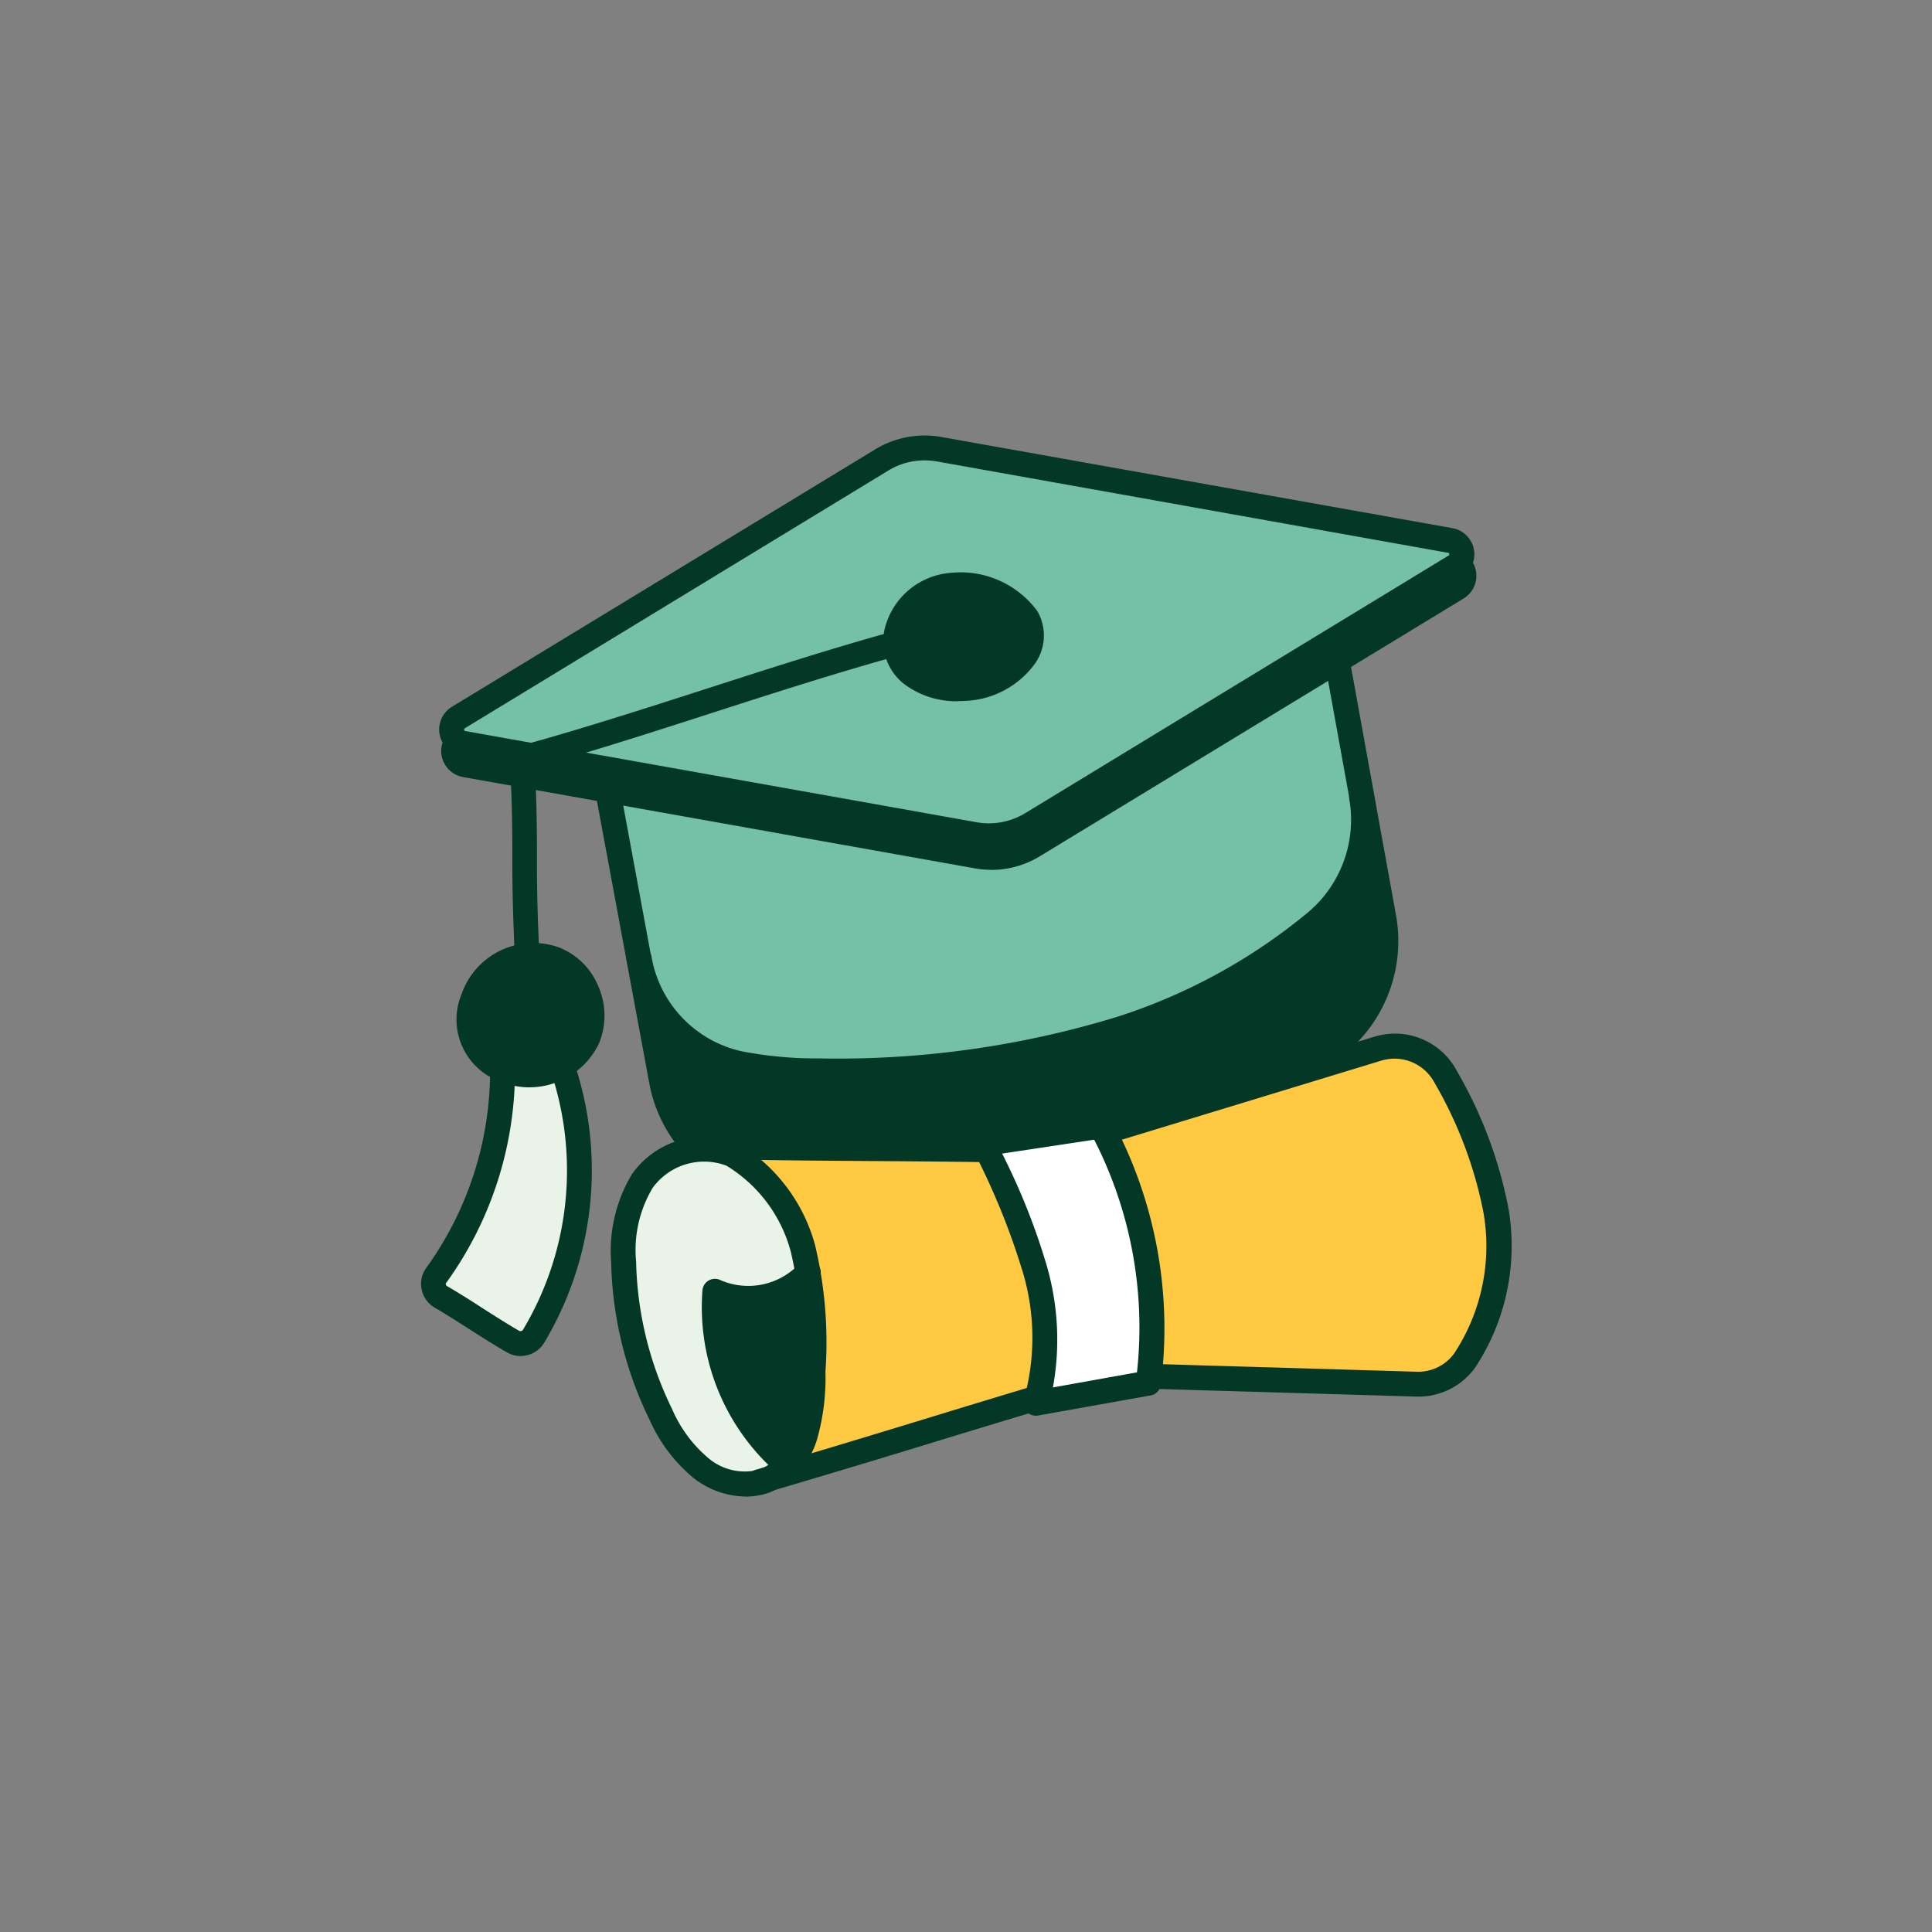 <svg id="Educational_Service" data-name="Educational Service" xmlns="http://www.w3.org/2000/svg" width="64" height="64" viewBox="0 0 64 64">
  <rect x="0" y="0" width="64" height="64" fill="#808080" stroke="none"/>
  <rect id="Rectangle_156000" data-name="Rectangle 156000" width="64" height="64" fill="none"/>
  <g id="Group_184932" data-name="Group 184932" transform="translate(21064.109 16721.223)">
    <path id="Path_85028" data-name="Path 85028" d="M1925.148,72.151a19.19,19.19,0,0,1-6.478,3.549,32.316,32.316,0,0,1-10,1.4,12.918,12.918,0,0,1-2.636-.247,4.333,4.333,0,0,1-3.308-3.463l-.741-4L1901.5,66.8l-.677-3.664,22.421-3.859,1.775-.3.907,5.014.729,4.015a4.434,4.434,0,0,1-1.51,4.147" transform="translate(-22944.92 -16758.83)" fill="#74c1a7"/>
    <path id="Path_85029" data-name="Path 85029" d="M1931.332,99.005a19.2,19.2,0,0,1-6.479,3.549,32.315,32.315,0,0,1-10,1.4,12.92,12.92,0,0,1-2.636-.247,4.332,4.332,0,0,1-3.308-3.463l-.741-4,.011-.011a4.325,4.325,0,0,0,3.308,3.463,12.973,12.973,0,0,0,2.642.247,32.321,32.321,0,0,0,10-1.4,19.191,19.191,0,0,0,6.478-3.549,4.415,4.415,0,0,0,1.5-4.147l.729,4.015a4.418,4.418,0,0,1-1.5,4.147" transform="translate(-22951.102 -16785.686)" fill="#033726"/>
    <path id="Path_85030" data-name="Path 85030" d="M1906.418,75.283a13.145,13.145,0,0,1-2.694-.253,4.722,4.722,0,0,1-3.629-3.79l-1.9-10.246a.415.415,0,0,1,.816-.149l1.895,10.246a3.9,3.9,0,0,0,2.987,3.136,12.472,12.472,0,0,0,2.55.236,31.651,31.651,0,0,0,9.878-1.373,18.981,18.981,0,0,0,6.34-3.469,4.014,4.014,0,0,0,1.362-3.756l-1.637-9.034a.415.415,0,0,1,.816-.149l1.637,9.034a4.835,4.835,0,0,1-1.637,4.532,19.788,19.788,0,0,1-6.622,3.63,32.423,32.423,0,0,1-10.137,1.413.062.062,0,0,0-.029-.006" transform="translate(-22942.701 -16756.609)" fill="#033726"/>
    <path id="Path_85031" data-name="Path 85031" d="M1888.352,34.446l14.025-8.534a.465.465,0,0,0-.161-.856L1885.28,22.03a2.739,2.739,0,0,0-1.9.356l-14.025,8.534a.465.465,0,0,0,.161.856l16.937,3.021a2.707,2.707,0,0,0,1.9-.35" transform="translate(-22918.217 -16727.66)" fill="#033726"/>
    <path id="Path_85032" data-name="Path 85032" d="M1884.732,33.056a2.987,2.987,0,0,1-.551-.052l-16.937-3.021a.877.877,0,0,1-.3-1.614l14.025-8.534a3.128,3.128,0,0,1,2.182-.408l16.937,3.021a.881.881,0,0,1,.3,1.62L1886.363,32.6a3.1,3.1,0,0,1-1.631.459M1882.6,20.2a2.285,2.285,0,0,0-1.2.339l-14.031,8.534a.042.042,0,0,0-.023.052c.005.034.029.04.04.04l16.937,3.021a2.318,2.318,0,0,0,1.608-.3l14.025-8.534a.043.043,0,0,0,.023-.052c-.006-.034-.029-.04-.04-.04L1883,20.237a2.371,2.371,0,0,0-.4-.034" transform="translate(-22916.014 -16725.465)" fill="#033726"/>
    <path id="Path_85033" data-name="Path 85033" d="M1911.9,98.154a13.161,13.161,0,0,1-2.7-.253,4.722,4.722,0,0,1-3.63-3.79.415.415,0,1,1,.816-.149,3.894,3.894,0,0,0,2.986,3.136,12.985,12.985,0,0,0,2.55.236,31.654,31.654,0,0,0,9.878-1.373,18.989,18.989,0,0,0,6.34-3.469,4.012,4.012,0,0,0,1.361-3.756.415.415,0,0,1,.816-.149,4.834,4.834,0,0,1-1.637,4.532,19.788,19.788,0,0,1-6.621,3.63,32.427,32.427,0,0,1-10.137,1.413c0-.006-.011-.006-.023-.006" transform="translate(-22948.914 -16783.496)" fill="#033726"/>
    <path id="Path_85034" data-name="Path 85034" d="M1867.051,141.11a11.58,11.58,0,0,1-2.136,7.948.5.5,0,0,0,.167.729c.781.448,1.614,1.04,2.395,1.482a.5.5,0,0,0,.683-.2,10.757,10.757,0,0,0,.592-9.827" transform="translate(-22914.578 -16828.045)" fill="#e9f3e8"/>
    <path id="Path_85035" data-name="Path 85035" d="M1865.562,149.539a.876.876,0,0,1-.442-.115c-.414-.236-.844-.511-1.258-.775-.379-.241-.77-.494-1.137-.706a.917.917,0,0,1-.442-.609.889.889,0,0,1,.155-.718,11.174,11.174,0,0,0,2.056-7.661.413.413,0,1,1,.821-.086,12.03,12.03,0,0,1-2.211,8.236c-.023.011-.023.034-.023.057a.09.09,0,0,0,.046.063c.385.224.787.477,1.172.729.407.258.827.528,1.217.752a.1.1,0,0,0,.126-.04,10.288,10.288,0,0,0,.574-9.442.414.414,0,0,1,.747-.356,11.135,11.135,0,0,1-.609,10.211.913.913,0,0,1-.792.459" transform="translate(-22912.424 -16825.842)" fill="#033726"/>
    <path id="Path_85036" data-name="Path 85036" d="M1873.692,128.12a2.142,2.142,0,0,0,2.648-1.1,2.03,2.03,0,0,0-1.1-2.607c-2.32-.856-4.169,2.693-1.545,3.7" transform="translate(-22920.973 -16813.865)" fill="#033726"/>
    <path id="Path_85037" data-name="Path 85037" d="M1901.917,21.416l-14.025,8.534a2.74,2.74,0,0,1-1.9.356l-16.943-3.021a.466.466,0,0,1-.161-.856l7.363-4.48,6.662-4.055a2.739,2.739,0,0,1,1.9-.356l5.123.913,11.82,2.108a.466.466,0,0,1,.161.856" transform="translate(-22917.822 -16723.879)" fill="#74c1a7"/>
    <path id="Path_85038" data-name="Path 85038" d="M1884.263,28.542a2.987,2.987,0,0,1-.552-.052l-16.937-3.021a.881.881,0,0,1-.3-1.62l14.025-8.529a3.157,3.157,0,0,1,2.182-.408l16.937,3.021a.881.881,0,0,1,.3,1.62l-14.025,8.529a3.1,3.1,0,0,1-1.631.459m-2.137-12.853a2.286,2.286,0,0,0-1.2.339L1866.9,24.562a.042.042,0,0,0-.023.052c.006.034.029.04.041.04l16.936,3.021a2.317,2.317,0,0,0,1.608-.3l14.025-8.534a.042.042,0,0,0,.023-.052c-.005-.034-.028-.04-.04-.04l-16.937-3.027a2.443,2.443,0,0,0-.408-.034" transform="translate(-22915.611 -16721.66)" fill="#033726"/>
    <path id="Path_85039" data-name="Path 85039" d="M1881.538,67.118a.416.416,0,0,1-.413-.4c-.075-1.677-.081-2.493-.081-3.279s0-1.585-.08-3.239a.408.408,0,0,1,.3-.419c2.068-.569,4.17-1.246,6.2-1.9s4.147-1.338,6.231-1.912a.411.411,0,1,1,.218.792c-2.067.569-4.169,1.246-6.2,1.9-1.935.626-3.934,1.269-5.916,1.826.063,1.459.063,2.211.063,2.946,0,.775,0,1.585.08,3.239a.412.412,0,0,1-.4.431c0,.011-.006.011-.012.011" transform="translate(-22928.182 -16756.285)" fill="#033726"/>
    <path id="Path_85040" data-name="Path 85040" d="M1872.162,126.419a2.363,2.363,0,0,1-.844-.155,2.183,2.183,0,0,1-1.39-2.929,2.521,2.521,0,0,1,3.228-1.551,2.338,2.338,0,0,1,1.3,1.281,2.424,2.424,0,0,1,.034,1.878,2.556,2.556,0,0,1-2.332,1.476m.126-3.963a1.75,1.75,0,0,0-1.585,1.177,1.364,1.364,0,0,0,.913,1.861,1.73,1.73,0,0,0,2.119-.873,1.589,1.589,0,0,0-.029-1.223,1.517,1.517,0,0,0-.833-.833,1.721,1.721,0,0,0-.586-.109" transform="translate(-22918.748 -16811.623)" fill="#033726"/>
    <path id="Path_85041" data-name="Path 85041" d="M1962.76,49.288a2.506,2.506,0,0,0,1.717.494,2.61,2.61,0,0,0,2-.994c.976-1.43-.9-2.55-2.4-2.424-1.562.138-2.447,1.993-1.321,2.923" transform="translate(-22996.682 -16748.195)" fill="#033726"/>
    <path id="Path_85042" data-name="Path 85042" d="M1962.093,47.973a2.873,2.873,0,0,1-1.821-.592,1.8,1.8,0,0,1-.563-1.987,2.443,2.443,0,0,1,2.108-1.671,3.161,3.161,0,0,1,2.895,1.263,1.614,1.614,0,0,1-.121,1.8,3,3,0,0,1-2.321,1.177,1.755,1.755,0,0,1-.178.006m-1.292-1.229a2.116,2.116,0,0,0,1.43.4,2.182,2.182,0,0,0,1.677-.815.808.808,0,0,0,.092-.925,2.382,2.382,0,0,0-2.108-.856,1.6,1.6,0,0,0-1.39,1.091.979.979,0,0,0,.3,1.1" transform="translate(-22994.459 -16745.967)" fill="#033726"/>
    <path id="Path_85043" data-name="Path 85043" d="M1949.386,153.907a1.881,1.881,0,0,1-1.6.787c-3.331-.1-6.708-.2-10.028-.3-3.779,1.109-7.96,2.418-11.739,3.526l-.77-6.168-.62-4.922c3.6.086,7.191.052,10.792.138l11.1-3.383a1.859,1.859,0,0,1,.954-.04,1.925,1.925,0,0,1,1.292.982,13.958,13.958,0,0,1,1.66,4.428,6.962,6.962,0,0,1-1.039,4.956" transform="translate(-22964.977 -16830.055)" fill="#ffc941"/>
    <path id="Path_85044" data-name="Path 85044" d="M1905.526,165.975a4.529,4.529,0,0,0-.62,2.676,12.066,12.066,0,0,0,1.229,5.054,4.94,4.94,0,0,0,1.333,1.78,2.277,2.277,0,0,0,2.108.419,2.392,2.392,0,0,0,1.344-1.533,7.08,7.08,0,0,0,.253-2.085,13.633,13.633,0,0,0-.327-4.072,5.228,5.228,0,0,0-2.332-3.113,2.52,2.52,0,0,0-2.986.873" transform="translate(-22948.355 -16848.084)" fill="#e9f3e8"/>
    <path id="Path_85045" data-name="Path 85045" d="M1923.765,156.086a.413.413,0,0,1-.115-.81c1.89-.551,3.911-1.166,5.864-1.763s3.986-1.212,5.875-1.769a.48.48,0,0,1,.126-.017c1.786.057,3.59.109,5.393.161l4.635.138a1.471,1.471,0,0,0,1.258-.615,6.465,6.465,0,0,0,.965-4.652,13.8,13.8,0,0,0-1.62-4.3,1.5,1.5,0,0,0-1.757-.741l-11.1,3.383a.489.489,0,0,1-.132.017c-1.8-.04-3.624-.057-5.387-.069s-3.6-.023-5.4-.069a.413.413,0,0,1-.4-.425.405.405,0,0,1,.425-.4c1.8.04,3.624.057,5.387.069,1.746.012,3.555.023,5.335.069l11.039-3.366a2.316,2.316,0,0,1,2.734,1.149,14.466,14.466,0,0,1,1.706,4.56,7.319,7.319,0,0,1-1.108,5.255,2.315,2.315,0,0,1-1.953.959l-4.635-.138c-1.781-.052-3.561-.1-5.33-.161-1.872.551-3.871,1.154-5.806,1.746-1.958.6-3.98,1.212-5.869,1.763a.3.3,0,0,1-.121.023" transform="translate(-22962.732 -16827.809)" fill="#033726"/>
    <path id="Path_85046" data-name="Path 85046" d="M1984.586,160.239a14.1,14.1,0,0,1,1.562,8.517l-3.727.666a7.944,7.944,0,0,0-.029-4.439,23.931,23.931,0,0,0-1.694-4.158Z" transform="translate(-23012.225 -16844.164)" fill="#fff"/>
    <path id="Path_85047" data-name="Path 85047" d="M1906.73,174.237a2.865,2.865,0,0,1-1.729-.615,5.248,5.248,0,0,1-1.453-1.924,12.448,12.448,0,0,1-1.275-5.232,4.926,4.926,0,0,1,.695-2.917,2.934,2.934,0,0,1,3.526-1.005,5.669,5.669,0,0,1,2.533,3.36,13.875,13.875,0,0,1,.345,4.2,7.475,7.475,0,0,1-.27,2.211,2.765,2.765,0,0,1-1.591,1.792,2.427,2.427,0,0,1-.781.132m-3.084-10.223a4,4,0,0,0-.546,2.435,11.621,11.621,0,0,0,1.189,4.882,4.4,4.4,0,0,0,1.212,1.637,1.857,1.857,0,0,0,1.717.362,1.975,1.975,0,0,0,1.091-1.275,6.78,6.78,0,0,0,.229-1.964,13.394,13.394,0,0,0-.31-3.951,4.769,4.769,0,0,0-2.137-2.866,2.105,2.105,0,0,0-2.447.741" transform="translate(-22946.137 -16845.885)" fill="#033726"/>
    <path id="Path_85048" data-name="Path 85048" d="M1924.1,195.683a.4.4,0,0,1-.27-.1,7.288,7.288,0,0,1-2.487-6.065.415.415,0,0,1,.563-.35,2.315,2.315,0,0,0,2.625-.505.415.415,0,1,1,.609.563,3.084,3.084,0,0,1-2.992.879,6.492,6.492,0,0,0,2.234,4.853.416.416,0,0,1-.281.729" transform="translate(-22962.182 -16868)" fill="#033726"/>
    <path id="Path_85049" data-name="Path 85049" d="M1927.021,191.2c.379,2.7.218,4.882-.729,6.323a6.889,6.889,0,0,1-2.349-5.715,2.732,2.732,0,0,0,3.078-.609" transform="translate(-22964.377 -16870.246)" fill="#033726"/>
    <path id="Path_85050" data-name="Path 85050" d="M1980.262,167.631a.407.407,0,0,1-.31-.144.4.4,0,0,1-.081-.4,7.579,7.579,0,0,0-.034-4.2,23.628,23.628,0,0,0-1.666-4.083.407.407,0,0,1,.006-.373.428.428,0,0,1,.3-.218l3.888-.586a.413.413,0,0,1,.425.213,14.575,14.575,0,0,1,1.614,8.77.408.408,0,0,1-.339.35l-3.728.666a.4.4,0,0,1-.08.006m-1.108-8.684a21.911,21.911,0,0,1,1.482,3.727,8.8,8.8,0,0,1,.2,4.02l2.785-.5a13.658,13.658,0,0,0-1.418-7.707Z" transform="translate(-23010.061 -16841.957)" fill="#033726"/>
  </g>
</svg>
